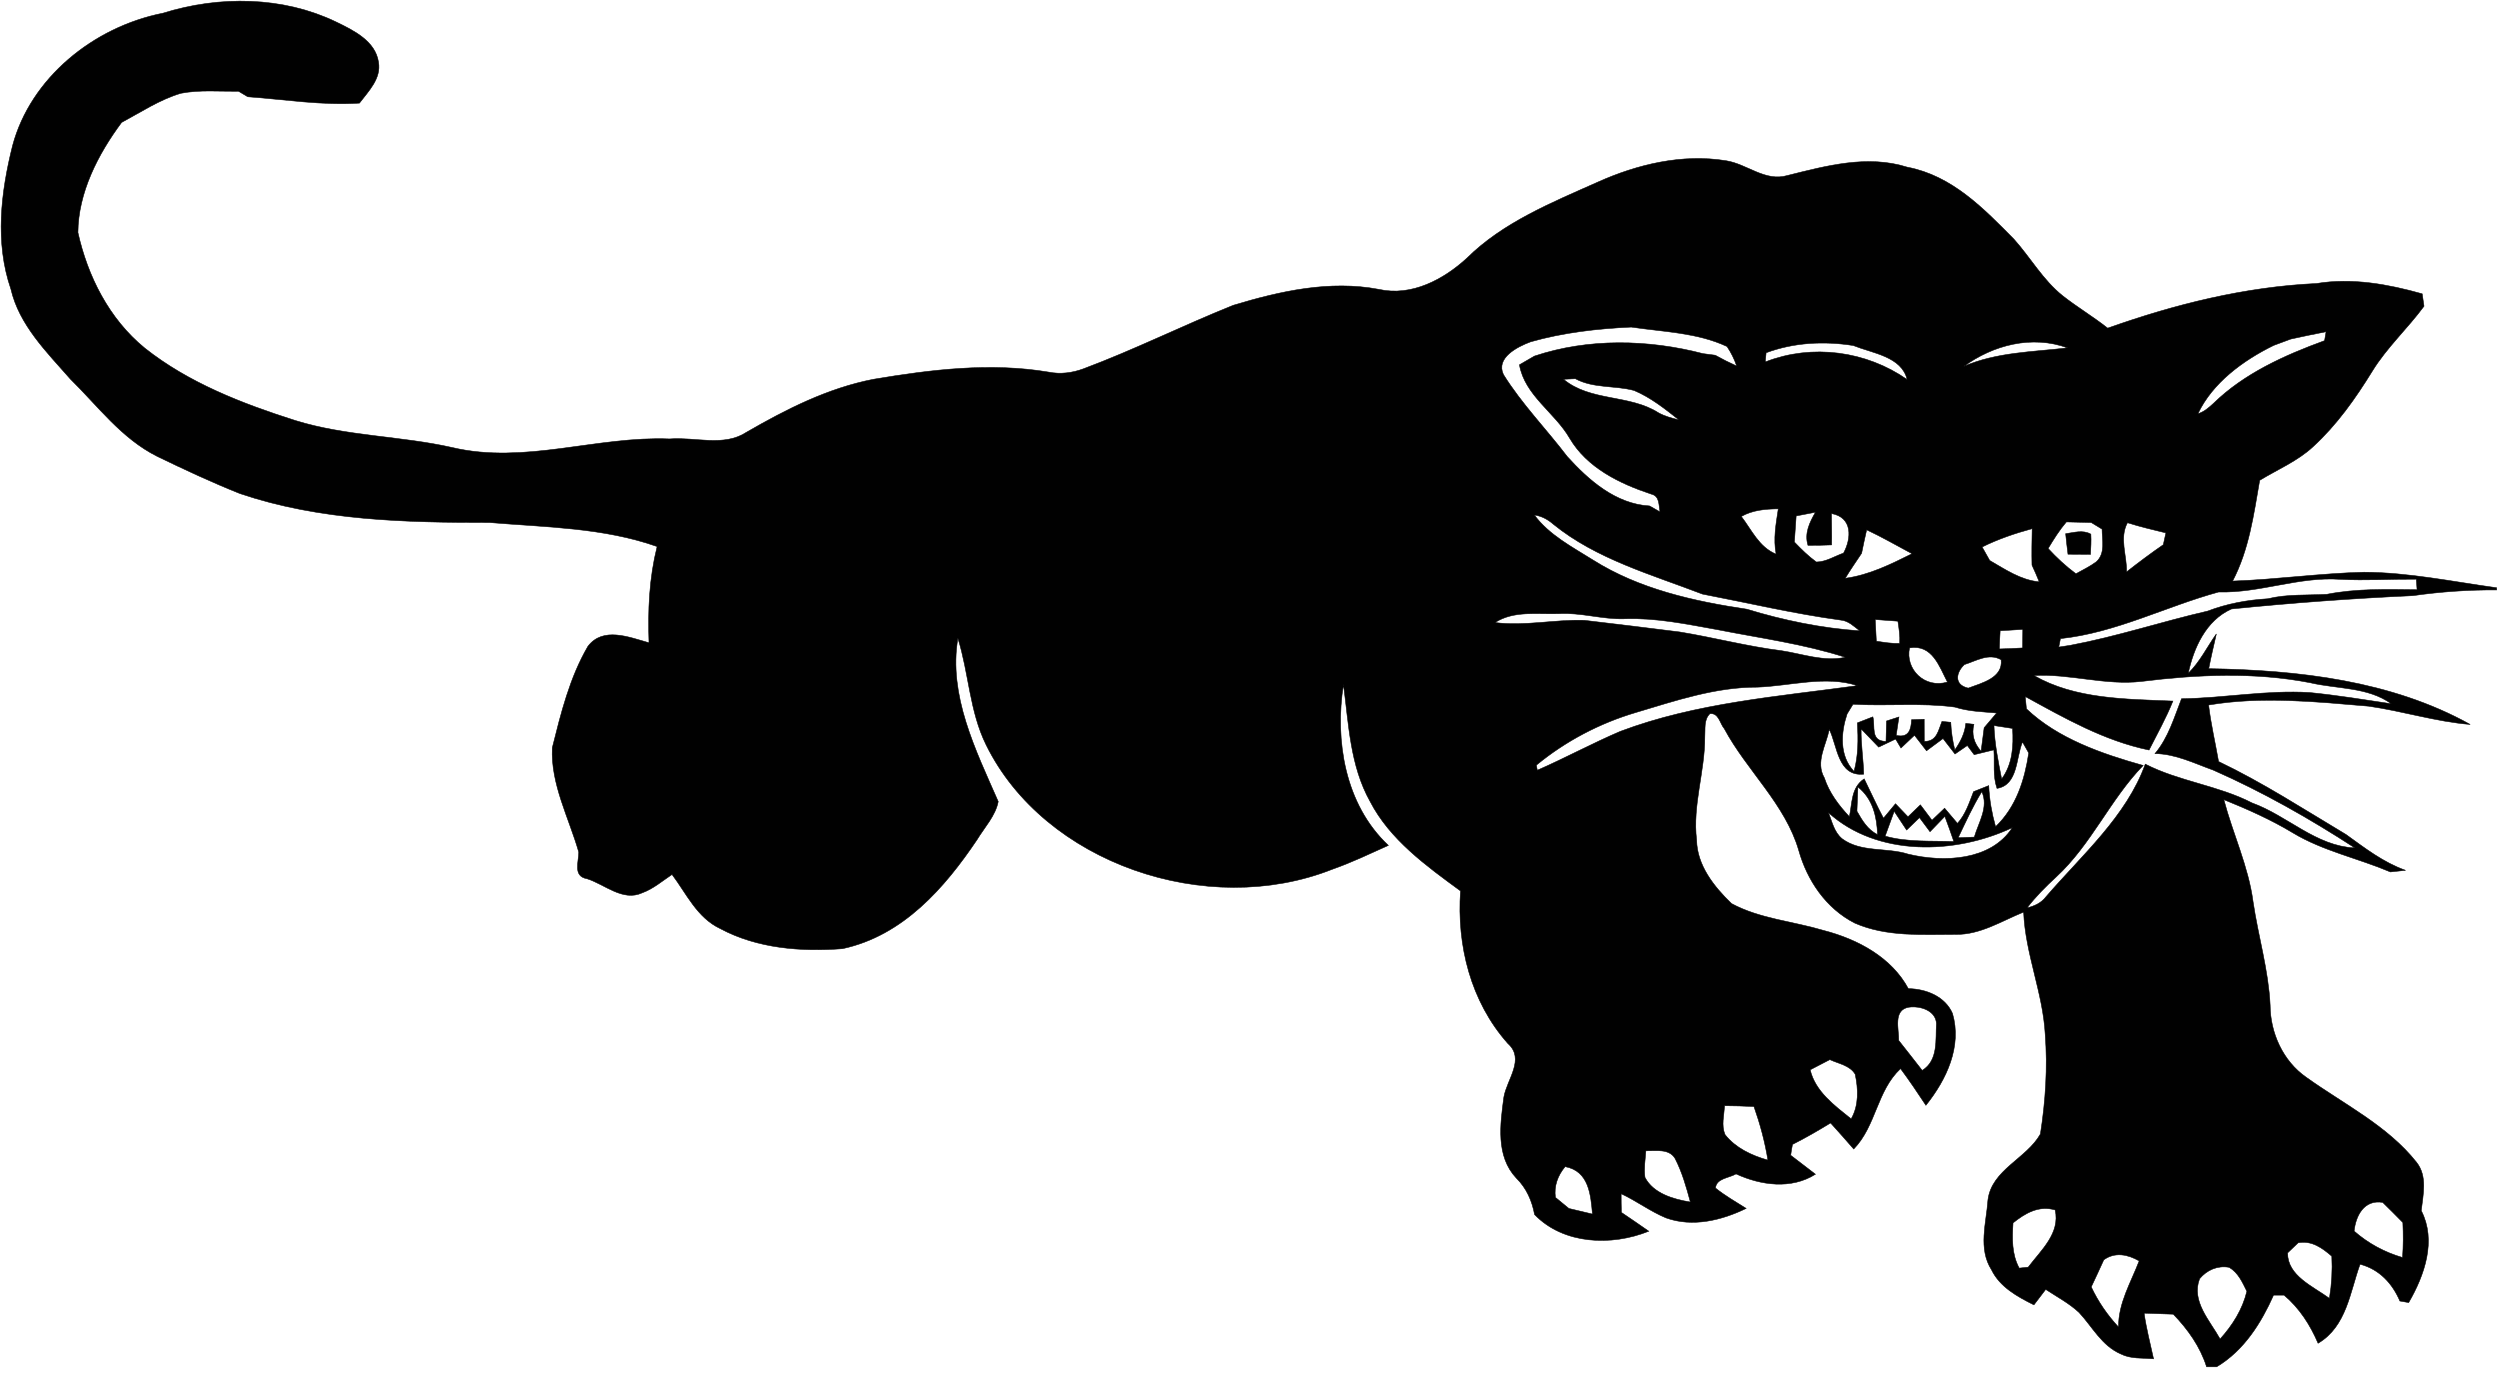<svg clip-rule="evenodd" fill-rule="evenodd" viewBox="0 0 386 212" xmlns="http://www.w3.org/2000/svg"><g fill="#010101" fill-rule="nonzero" stroke="#010101" stroke-width=".09" transform="matrix(.928 0 0 .885 -.573 -.478)"><path d="m27.76 2.83c9.33-3.06 19.92-2.94 28.78 1.54 2.95 1.49 6.53 3.35 7.05 7 .49 2.84-1.64 5.05-3.17 7.16-6.22.43-12.39-.64-18.58-1.11-.38-.24-1.14-.71-1.52-.95-3.19.03-6.43-.29-9.59.34-3.57 1.11-6.65 3.28-9.88 5.09-3.96 5.59-7.21 12.26-7.27 19.2 1.61 7.58 5.15 15.05 11.12 20.17 7.27 6.05 16.18 9.68 25.07 12.64 8.46 2.75 17.48 2.67 26.1 4.71 12.04 2.98 24.06-2.04 36.16-1.5 4.27-.38 9.04 1.45 12.84-1.2 6.58-3.98 13.47-7.66 21.07-9.21 9.6-1.69 19.48-2.96 29.17-1.25 1.94.41 3.92.14 5.75-.57 8.48-3.32 16.56-7.56 24.95-11.09 7.76-2.46 16.06-4.41 24.22-2.78 5.47 1.3 10.83-1.76 14.65-5.44 5.98-6.22 14.07-9.67 21.76-13.26 6.6-3.11 14.05-4.98 21.36-3.74 3.49.57 6.51 3.72 10.2 2.58 6.47-1.69 13.32-3.65 19.94-1.46 7.48 1.49 12.75 7.26 17.74 12.55 2.77 3.24 4.82 7.12 8.12 9.89 2.41 1.99 5.08 3.65 7.49 5.65 11.17-4.16 22.79-7.2 34.75-7.79 5.91-1.02 11.9.12 17.58 1.8.08.54.22 1.62.3 2.16-2.72 3.88-6.19 7.21-8.59 11.31-2.79 4.75-5.9 9.39-9.89 13.22-2.57 2.5-5.89 3.95-8.86 5.85-1 6-1.76 12.07-4.51 17.58 7.31-.27 14.56-1.36 21.87-1.55 7.44.04 14.73 1.65 22.06 2.71v.38c-4.67-.03-9.32.31-13.93 1-10.08.48-20.15 1.26-30.18 2.32-4.29 2-6.31 6.87-7.2 11.23 1.95-1.98 3.13-4.58 4.68-6.87-.44 2.02-.9 4.03-1.27 6.06 14.9.24 30.4 2.09 43.5 9.73-5.74-.49-11.24-2.34-16.92-3.19-8.83-.78-17.79-1.76-26.6-.2.38 3.32 1.11 6.57 1.66 9.86 7.39 3.7 14.22 8.36 21.2 12.73 3.13 2.36 6.19 4.87 9.91 6.25-.63.07-1.89.21-2.52.28-5.37-2.39-11.24-3.66-16.24-6.83-3.63-2.3-7.54-4.11-11.48-5.79 1.5 5.97 4.1 11.67 4.87 17.82.85 6.04 2.57 11.94 2.84 18.06.03 4.79 2.09 9.72 6.03 12.59 6.26 4.69 13.51 8.43 18.31 14.79 1.87 2.46 1.1 5.65.8 8.46 2.57 5.22.55 11.25-2.09 16.03-.36-.07-1.1-.2-1.46-.27-1.24-3.03-3.37-5.52-6.63-6.42-1.67 4.82-2.24 10.86-6.98 13.79-1.3-3.17-3.08-6.12-5.67-8.4h-1.74c-2.06 4.84-4.9 9.65-9.47 12.51h-1.67c-1.05-3.49-3.09-6.52-5.54-9.18-1.62-.06-3.24-.13-4.86-.18.36 2.68 1.02 5.3 1.57 7.96-1.83-.17-3.79.05-5.46-.85-3.17-1.44-4.72-4.75-6.93-7.23-1.64-1.61-3.68-2.73-5.55-4.03-.49.67-1.47 2.03-1.96 2.7-2.78-1.44-5.67-3.13-7.04-6.09-2.28-3.74-.88-8.16-.61-12.2.61-5.28 6.43-7.22 8.73-11.51.85-5.73 1.22-11.59.8-17.39-.37-7.25-3.32-14.07-3.59-21.34-3.65 1.54-7.18 3.96-11.29 3.9-5.63.01-11.56.44-16.81-1.98-4.81-2.57-7.93-7.49-9.31-12.66-2.24-8.09-8.65-13.94-12.39-21.25-.75-.9-.91-2.79-2.4-2.62-1.05 1.07-.75 2.69-.85 4.04.03 6.05-2.07 11.94-1.36 18.01.07 4.39 2.86 8.1 5.81 11.08 4.7 2.66 10.25 3.09 15.33 4.69 5.72 1.55 11.29 4.72 14.08 10.15 3.02.04 6.13 1.4 7.35 4.33 1.6 5.74-.98 11.51-4.42 16.02-1.36-2.17-2.75-4.32-4.22-6.4-3.97 3.89-4.04 9.97-7.79 14.03-1.27-1.53-2.55-3.05-3.85-4.55-2.07 1.33-4.17 2.6-6.34 3.75-.12.62-.22 1.25-.3 1.89 1.38 1.09 2.75 2.19 4.12 3.31-4.03 2.67-9.08 1.94-13.21-.06-1.19.74-3.28.76-3.42 2.47 1.58 1.34 3.37 2.4 5.1 3.55-4.04 2.08-8.94 3.33-13.34 1.65-2.62-1.14-4.89-2.96-7.46-4.21 0 1.09.01 2.17.04 3.26 1.52 1.08 3.05 2.17 4.56 3.28-6.2 2.63-14.2 2.31-19-2.91-.42-2.38-1.34-4.6-3.03-6.35-3.46-3.85-2.68-9.43-2.08-14.14.51-3.1 3.58-6.63.66-9.36-6.22-7.34-8.5-17.17-7.87-26.61-5.73-4.39-11.77-8.97-15.04-15.6-3.35-6.27-3.56-13.53-4.44-20.42-1.47 9.7.21 20.94 7.47 28.08-3.08 1.45-6.13 2.99-9.32 4.16-20.86 8.67-47.93-1.08-57.6-21.7-2.77-5.87-2.86-12.49-4.7-18.62-1.62 9.97 2.96 19.54 6.71 28.51-.45 2.48-2.29 4.51-3.53 6.66-5.34 8.32-12.27 16.74-22.39 19.01-6.89.55-14.17-.04-20.32-3.5-3.88-1.91-5.63-6.11-8.03-9.45-1.61 1.12-3.1 2.49-4.95 3.2-3.25 1.57-6.22-1.47-9.18-2.45-2.41-.43-1.38-2.96-1.39-4.65-1.64-6.01-4.68-11.83-4.4-18.21 1.44-6.03 2.89-12.23 5.92-17.68 2.51-3.49 6.86-1.6 10.17-.63-.2-5.64.03-11.29 1.35-16.79-8.93-3.31-18.52-3.37-27.88-4.19-13.95 0-28.24-.33-41.52-5.05-4.69-1.96-9.26-4.2-13.79-6.5-5.96-3.14-9.85-8.77-14.44-13.49-3.97-4.74-8.51-9.44-9.89-15.69-2.67-8.12-1.67-16.9.29-25.06 2.99-11.69 13.37-20.66 25.04-23.08m227.55 57.33c-2.24.86-5.88 2.82-4.55 5.73 3.04 5.12 7.13 9.5 10.62 14.31 3.53 4.08 8.02 8.27 13.7 8.61.43.26 1.3.78 1.74 1.04-.25-1.14-.01-2.75-1.46-3.11-5.32-1.84-10.71-4.63-13.57-9.73-2.48-4.51-7.47-7.47-8.37-12.83.62-.38 1.87-1.14 2.5-1.52 8.96-3.14 18.94-2.91 28.03-.43.51.07 1.53.21 2.04.28 1.17.68 2.36 1.31 3.58 1.89-.39-1.21-.93-2.35-1.61-3.41-4.96-2.44-10.58-2.55-15.94-3.39-5.61.27-11.31.95-16.71 2.56m126.44-.47c-.94.38-1.88.74-2.83 1.1-5.14 2.64-10.2 6.56-12.62 11.93 1.04-.32 1.84-1.08 2.61-1.82 5.07-5.19 11.78-8.37 18.47-10.93.06-.39.19-1.17.25-1.56-1.97.39-3.92.84-5.88 1.28m-87.29 2.39c-.04.4-.11 1.2-.15 1.61 7.84-3.22 16.83-1.9 23.62 3.07-.91-4.03-5.74-4.58-8.96-5.94-4.87-.81-9.88-.54-14.51 1.26m32.89 2.38c5.46-2.48 11.45-2.51 17.28-3.23-5.94-2.28-12.39-.51-17.28 3.23m-66.61 2.24c4.47 3.92 11.01 2.63 15.8 5.85 1.06.62 2.24.94 3.43 1.25-2.33-1.93-4.69-3.91-7.47-5.14-3.21-.91-6.77-.34-9.77-2.05-.5.02-1.49.06-1.99.09m29.59 23.94c1.73 2.35 2.94 5.36 5.8 6.58-.5-2.65-.02-5.29.36-7.91-2.14.02-4.29.22-6.16 1.33m-34.44-.26c2.47 3.5 6.3 5.58 9.8 7.88 7.61 5.03 16.68 7.18 25.57 8.56 6.09 1.95 12.42 3.32 18.8 3.78-.98-.77-1.9-1.78-3.22-1.89-7.74-1.1-15.32-2.99-22.97-4.53-8.53-3.43-17.67-6.11-24.8-12.18-.9-.83-1.96-1.44-3.18-1.62m43.57.17c-.1 1.52-.2 3.03-.3 4.55 1.14 1.24 2.31 2.47 3.66 3.49 1.64-.03 3.03-1.01 4.53-1.56 1.32-2.56 1.55-6.23-2.02-6.9.01 1.82.07 3.65.03 5.47-1.31.06-2.62.09-3.93.08-.62-2.08.26-3.99 1.25-5.78-1.07.21-2.15.43-3.22.65m41.92 5.68c1.41 1.6 2.94 3.1 4.63 4.41 1.15-.68 2.36-1.28 3.42-2.11 1.53-1.5.93-3.79.93-5.68-.45-.29-1.35-.86-1.8-1.15-1.04-.03-3.11-.08-4.14-.11-1.17 1.44-2.12 3.04-3.04 4.64m13.05 4.09c1.99-1.64 4.03-3.24 6.12-4.75.11-.52.32-1.54.43-2.06-2.15-.56-4.3-1.07-6.4-1.78-1.39 2.73-.07 5.71-.15 8.59m-43.24-7.35c-.3 1.36-.58 2.73-.84 4.09-.93 1.45-1.87 2.88-2.73 4.37 3.99-.56 7.6-2.45 11.13-4.29-2.52-1.4-4.97-2.9-7.56-4.17m19.21 3c.31.59.95 1.77 1.26 2.35 2.59 1.56 5.14 3.42 8.25 3.73-.38-.99-.78-1.96-1.21-2.92-.05-2.12-.01-4.24.03-6.36-2.87.82-5.69 1.82-8.33 3.2m39.35 7.85c-8.83 2.53-17.1 7.11-26.32 8.13-.07.37-.21 1.11-.28 1.48.48-.08 1.45-.24 1.93-.31 7.74-1.52 15.19-4.12 22.84-5.97 3.2-1.28 6.56-1.94 10-2.15 3.22-.83 6.55-.58 9.84-.78 4.94-1.02 10-.86 15.01-.8l-.13-1.84c-4.21-.03-8.42.27-12.63.03-6.87-.52-13.38 2.41-20.26 2.21m-120.41 5.33c4.96.67 9.9-.55 14.86-.39 5.29.66 10.58 1.32 15.87 2.03 5.67.97 11.23 2.52 16.94 3.27 3.51.56 7.06 1.97 10.64 1.15-6.93-2.34-14.19-3.35-21.32-4.83-5.1-.96-10.22-2.09-15.45-1.89-3.68.13-7.25-1.13-10.93-.89-3.58.13-7.43-.58-10.61 1.55m63.27-.53c.05 1.26.12 2.52.19 3.78 1.28.2 2.58.45 3.89.38.08-1.3-.12-2.59-.3-3.87-1.26-.1-2.52-.2-3.78-.29m20.79 1.96c-.06 1.06-.11 2.12-.14 3.18 1.29-.04 2.58-.1 3.88-.18.01-1.08.02-2.16.03-3.24-1.26.07-2.52.15-3.77.24m-15.08 2.99c-.75 3.72 2.52 7.16 6.31 5.96-1.34-2.69-2.51-6.63-6.31-5.96m9.13 2.91c-1.37 1.33-1.82 3.53.64 4.11 2.29-.9 5.81-1.78 5.48-4.95-2.05-1.23-4.16.2-6.12.84m11.56 1.91c6.89 4.16 15.36 4.11 23.13 4.46-1.12 2.94-2.61 5.71-3.97 8.54-7.49-1.63-14.05-5.58-20.6-9.34l.2 2.15c5.19 5.18 12.49 7.84 19.42 9.88-5.52 5.97-8.61 13.78-14.48 19.46-1.74 1.68-3.41 3.44-4.84 5.39 1.24-.31 2.39-.87 3.15-1.93 6-7.3 13.4-14.04 16.53-23.15 5.62 3.02 12.14 3.73 17.76 6.77 5.88 2.23 10.63 7.56 17.12 7.85-7.5-5.11-15.33-9.77-23.57-13.58-3.15-1.18-6.24-2.82-9.69-2.88 2.23-2.79 3.19-6.29 4.41-9.57 7.11-.1 14.17-1.54 21.3-1.08 4.56.47 9.08 1.25 13.61 1.96-3.95-2.97-8.99-2.55-13.54-3.68-9.23-1.87-18.74-1.43-28.02-.22-6.04.73-11.94-1.37-17.92-1.03m-46.01 2.03c-6.97-.02-13.62 2.36-20.18 4.41-6.1 1.89-11.76 5.03-16.59 9.2l.16.89c4.66-2.14 9.12-4.68 13.8-6.78 12.59-4.98 26.19-6.07 39.47-7.98-5.31-1.83-11.18.06-16.66.26m15.92 2.98c-.24.43-.74 1.28-.99 1.7-1.04 3.26-1.32 7.32 1.16 10.02.73-2.77.71-5.64.56-8.47.64-.27 1.93-.79 2.57-1.05.44 1.59-.5 4.27 2.19 4.28.02-.89.07-2.67.09-3.56.51-.18 1.54-.53 2.06-.7-.12.8-.34 2.41-.46 3.21 2.09.5 2.5-1 2.56-2.73.53-.02 1.57-.06 2.1-.08 0 .96.01 2.9.01 3.86 2.12.07 2.35-1.95 2.95-3.48.36.04 1.09.11 1.46.15.07 1.63.3 3.24.68 4.83.94-1.41 1.68-2.93 1.83-4.64.33.04 1 .12 1.34.16-.41 1.73-.01 3.29 1.2 4.7.13-1.03.39-3.07.51-4.1.7-.85 1.39-1.71 2.08-2.57-2.33-.22-4.7-.27-6.93-1.03-5.63-.81-11.32-.14-16.97-.5m23.45 3.72c.1 3.14.7 6.24 1.28 9.33 1.83-2.6 2-5.75 1.82-8.83-1.04-.18-2.07-.35-3.1-.5m-27.4.66c-.52 2.78-2.35 5.68-.82 8.47.8 2.57 2.38 4.78 4.17 6.77.47-2.31.27-5.09 2.46-6.6 1.08 2.29 2.06 4.61 3.21 6.87.5-.63 1.5-1.9 2-2.53.52.57 1.56 1.71 2.08 2.28.52-.52 1.55-1.57 2.06-2.09.64.89 1.28 1.79 1.93 2.69.52-.53 1.57-1.57 2.1-2.1.53.67 1.6 1.99 2.14 2.65 1.37-1.59 1.96-3.61 2.68-5.54.83-.36 1.67-.71 2.52-1.05.11 2.42.5 4.82 1.14 7.17 3.44-3.44 4.84-8.17 5.52-12.86-.35-.65-.7-1.29-1.04-1.93-1.09 2.67-.72 7.52-4.24 8.1-.72-2.17-.37-4.49-.52-6.72-.82.21-2.46.63-3.28.84-.29-.4-.86-1.2-1.14-1.6-.52.37-1.54 1.11-2.05 1.48-.67-.9-1.33-1.8-1.99-2.7-.92.71-1.84 1.42-2.75 2.14-.5-.68-1.5-2.04-2-2.71-.56.55-1.68 1.67-2.25 2.23-.22-.4-.67-1.18-.89-1.57-.95.47-1.88.94-2.82 1.41-.73-.8-2.19-2.38-2.92-3.18-.05 2.65.37 5.27.43 7.9-4.33.46-4.37-4.98-5.73-7.82m4.76 10.05c-.04 1.05-.12 3.17-.16 4.23.85 1.58 1.77 3.22 3.43 4.09-.1-3.09-.76-6.24-3.27-8.32m20.62.81c-1.51 2.58-2.7 5.33-3.94 8.05.89-.04 1.79-.07 2.69-.11.72-2.58 2.42-5.22 1.25-7.94m-25.52 3.67c.6 1.57.94 3.42 2.29 4.57 3.15 2.43 7.37 1.47 10.97 2.67 5.95 1.51 13.78 1.16 17.35-4.63-9.52 4.73-22.51 5.09-30.61-2.61m10.94-.24c-.38 1.09-1.13 3.25-1.51 4.34 3.72 1.1 7.61.79 11.44.95-.48-1.48-.98-2.95-1.5-4.4-.83.89-1.66 1.78-2.47 2.68-.59-.82-1.18-1.64-1.75-2.46-.53.54-1.6 1.63-2.14 2.17-.69-1.1-1.37-2.2-2.07-3.28m.75 39.99c1.32 1.73 2.6 3.49 3.91 5.23 2.73-1.76 2.2-5.4 2.37-8.19-.11-2.25-2.69-3.13-4.61-2.84-2.66.49-1.62 3.86-1.67 5.8m-14.73 5.12c.84 3.77 4.03 6.22 6.82 8.57 1.31-2.38 1.19-5.22.67-7.8-.87-1.55-2.76-1.83-4.22-2.55-1.09.6-2.18 1.2-3.27 1.78m-14.24 6.26c-.09 1.67-.58 3.43.07 5.04 1.73 2.33 4.42 3.65 7.14 4.46-.49-3.18-1.3-6.31-2.32-9.35-1.63-.09-3.26-.14-4.89-.15m-13.1 7.87c-.11 1.54-.35 3.09-.15 4.64 1.38 2.79 4.69 3.81 7.56 4.3-.67-2.6-1.37-5.22-2.56-7.63-1.03-1.74-3.18-1.27-4.85-1.31m-15.05 8.13c.75.64 1.49 1.28 2.24 1.93 1.31.31 2.62.64 3.93.98-.29-3.3-.55-7.5-4.55-8.28-1.24 1.55-1.87 3.38-1.62 5.37m132.89 5.88c2.31 2.13 5.05 3.69 8.06 4.61.14-2.03.14-4.07.05-6.11-1.1-1.19-2.23-2.35-3.35-3.51-3.12-.54-4.5 2.36-4.76 5.01m-56.75-1.43c-.15 2.68-.25 5.43 1.03 7.89.38-.04 1.13-.13 1.5-.17 2.15-2.98 5.36-5.92 4.48-9.98-2.72-.84-5 .57-7.01 2.26m47.44 3.47c-.44.44-1.32 1.32-1.76 1.76-.03 3.99 4.2 5.82 6.96 7.93.39-2.44.52-4.9.4-7.35-1.59-1.44-3.33-2.78-5.6-2.34m-32.34 2.97c-.67 1.58-1.39 3.15-2.09 4.73 1.14 2.55 2.68 4.91 4.55 7.01-.06-4.15 2.05-7.77 3.43-11.55-1.87-1.13-4.02-1.61-5.89-.19m15.94 3.3c-1.44 3.9 1.71 7.3 3.41 10.52 2.09-2.42 3.74-5.18 4.46-8.33-.74-1.54-1.42-3.24-2.95-4.18-1.95-.37-3.73.49-4.92 1.99z"/><path d="m344.3 93.65c1.39-.19 2.86-.71 4.19.08.08 1.17-.01 2.36-.06 3.53-1.25 0-2.5-.01-3.74-.03-.15-1.2-.28-2.39-.39-3.58z"/></g></svg>